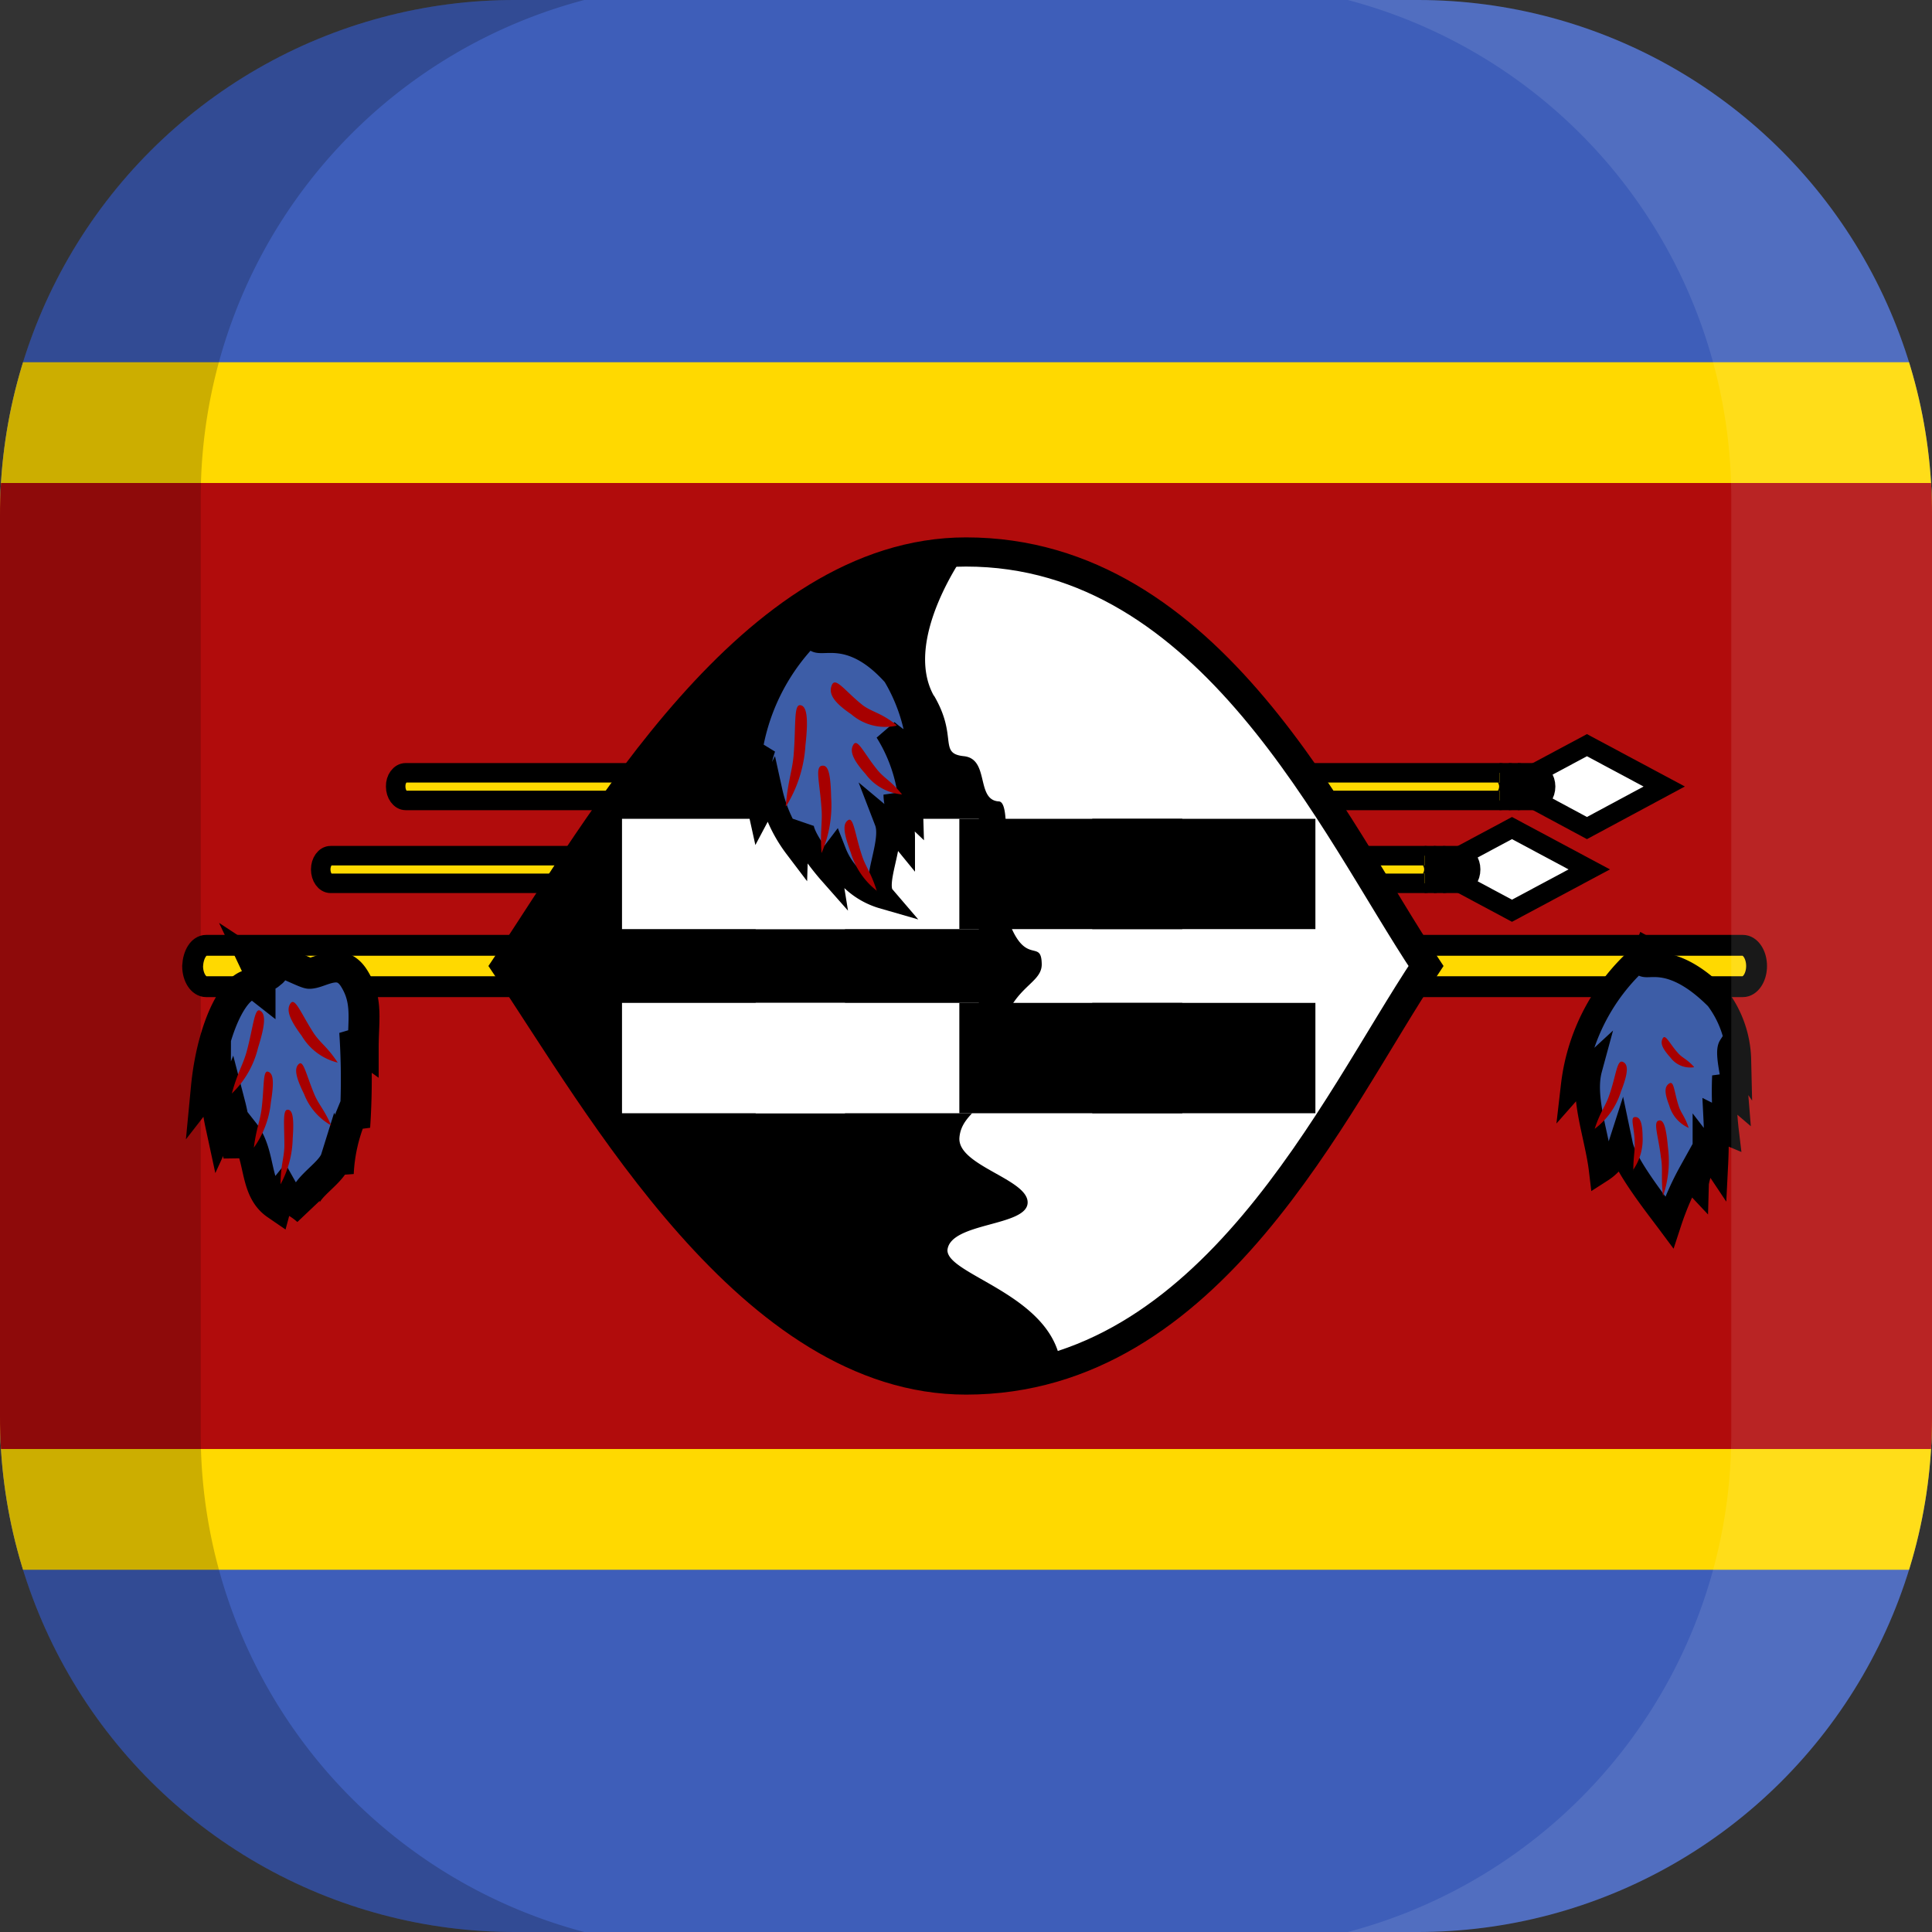 <svg xmlns="http://www.w3.org/2000/svg" xmlns:xlink="http://www.w3.org/1999/xlink" width="100" height="100" viewBox="0 0 100 100">
  <rect x="0" y="0" width="100" height="100" fill="#333333" stroke="none"/>
  <defs>
    <clipPath id="a">
      <path d="M73.3,100H26.7A26.63,26.63,0,0,1,0,73.3V26.7A26.63,26.63,0,0,1,26.7,0H73.4A26.61,26.61,0,0,1,100,26.7V73.4A26.61,26.61,0,0,1,73.3,100Z" fill="none"/>
    </clipPath>
  </defs>
  <title>flag_af_s_eswatini_or_swaziland</title>
  <g clip-path="url(#a)">
    <g>
      <g>
        <path d="M0,0H100V100H0Z" fill="#3e5eb9"/>
        <path d="M0,18.75H100v62.5H0Z" fill="#ffd900"/>
        <path d="M0,25H100V75H0Z" fill="#b10c0c"/>
        <g>
          <g>
            <path d="M82.14,38.57l-4,2.14,4,2.15,4-2.15Z" fill="#fff" stroke="#000" stroke-width="1.01"/>
            <path d="M21,40H79.48c.28,0,.52.32.52.71h0c0,.4-.24.72-.52.72H21c-.28,0-.52-.32-.52-.72h0C20.47,40.32,20.71,40,21,40Z" fill="#ffd900" stroke="#000" stroke-width="1.01"/>
            <path d="M78.57,41.43c.24,0,.48-.36.48-.72s-.24-.71-.48-.71m-.47,1.43c.23,0,.47-.36.47-.72S78.33,40,78.1,40m-.48,1.43c.24,0,.48-.36.48-.72s-.24-.71-.48-.71" fill="#ffd900" stroke="#000" stroke-width="1.01"/>
          </g>
          <g>
            <path d="M78.26,42.86l-4,2.14,4,2.14,4-2.14Z" fill="#fff" stroke="#000" stroke-width="1.01"/>
            <path d="M17.11,44.29H75.6c.29,0,.52.32.52.71h0c0,.4-.23.72-.52.72H17.11c-.28,0-.51-.32-.51-.72h0C16.6,44.61,16.83,44.29,17.11,44.29Z" fill="#ffd900" stroke="#000" stroke-width="1.01"/>
            <path d="M74.7,45.72c.23,0,.47-.36.47-.72s-.24-.71-.47-.71m-.48,1.43c.24,0,.47-.36.47-.72s-.23-.71-.47-.71m-.48,1.43c.24,0,.48-.36.48-.72s-.24-.71-.48-.71" fill="#ffd900" stroke="#000" stroke-width="1.01"/>
          </g>
          <path d="M10.67,48.93H90.21c.39,0,.71.48.71,1.07h0c0,.59-.32,1.07-.71,1.07H10.67c-.39,0-.7-.48-.7-1.07h0C10,49.41,10.28,48.93,10.67,48.93Z" fill="#ffd900" stroke="#000" stroke-width="1.08"/>
        </g>
        <path d="M73.81,50C69.05,57.14,62.7,71.43,50,71.43,38.89,71.43,31,57.14,26.19,50,31,42.86,38.89,28.57,50,28.57,62.7,28.57,69.05,42.86,73.81,50Z" fill="#fff" stroke="#000" stroke-width="1.51"/>
        <path d="M48.34,36c1.26,2.14.21,3,1.55,3.14s.61,2.26,1.8,2.34c.83,0-.08,5,.72,6.68s1.49.5,1.51,1.74S51.7,51.07,51.66,55c-.07,2.27-1.88,2.42-2,3.88s3.58,2.15,3.53,3.38-4,1-4.15,2.44C49,66,54.47,67,54.91,70.64a14.73,14.73,0,0,1-4.91.79C38.89,71.44,31,57.14,26.19,50,31,42.86,38.89,28.57,50,28.57c0,0-3.3,4.52-1.66,7.45Z"/>
        <g>
          <g>
            <path d="M35.66,48.09V42.38m2.3,0v5.71m2.31-5.71v5.71" stroke="#fff" stroke-width="6.93"/>
            <path d="M35.66,57.62V51.91m2.3,0v5.71m2.31-5.71v5.71" stroke="#fff" stroke-width="6.93"/>
          </g>
          <g>
            <path d="M42.58,48.09V42.38m2.31,0v5.71m2.31-5.71v5.71" stroke="#fff" stroke-width="6.93"/>
            <path d="M42.58,57.62V51.91m2.31,0v5.71m2.31-5.71v5.71" stroke="#fff" stroke-width="6.93"/>
          </g>
        </g>
        <g>
          <g>
            <path d="M53.12,48.09V42.38m2.3,0v5.71m2.31-5.71v5.71" stroke="#000" stroke-width="6.93"/>
            <path d="M53.12,57.62V51.91m2.3,0v5.71m2.31-5.71v5.71" stroke="#000" stroke-width="6.93"/>
          </g>
          <g>
            <path d="M60,48.09V42.38m2.31,0v5.71m2.31-5.71v5.71" stroke="#000" stroke-width="6.93"/>
            <path d="M60,57.62V51.91m2.31,0v5.71m2.31-5.71v5.71" stroke="#000" stroke-width="6.93"/>
          </g>
        </g>
        <g>
          <path d="M85.23,49.15c-.73,1.87.55-.62,3.66,2.51A5.51,5.51,0,0,1,90,54.85a7.51,7.51,0,0,1-.42-.68c-.22.34.22,1.89.28,2.63-.48-.41-.44-.6-.6-1.11a18,18,0,0,0,.11,2.92c-.38-.16-.36-.62-.56-.72a23.39,23.39,0,0,1,0,2.34c-.22-.33-.46-.59-.56-.72,0,.39-.43,1.41-.44,1.78a1.05,1.05,0,0,1-.28-.62,14.84,14.84,0,0,0-1.13,2.59c-.64-.86-2.3-2.95-2.52-4a2.43,2.43,0,0,1-1,1.3c-.21-1.76-1-3.73-.59-5.24a12,12,0,0,0-.86.88,10.47,10.47,0,0,1,3.89-7Z" fill="#3d5da7" stroke="#000" stroke-width="1.28"/>
          <path d="M82.54,58.43c.29-.9.57-1.18.76-1.76.35-1,.39-1.83.69-1.71s.3.54-.09,1.54A3.84,3.84,0,0,1,82.54,58.43Zm2,2.14c0-.68.09-1,.07-1.41,0-.77-.25-1.31,0-1.34s.4.22.41,1a2.77,2.77,0,0,1-.5,1.75Zm1.54,1.34c-.12-.95,0-1.38-.11-2-.13-1.08-.4-1.8-.14-1.9s.4.25.5,1.35a5.58,5.58,0,0,1-.25,2.54Zm1.6-6.69c-.38-.42-.6-.45-.84-.73-.43-.48-.64-1-.78-.74s0,.54.41,1a1.28,1.28,0,0,0,1.21.49Zm-.27,3.17c-.2-.62-.41-.77-.53-1.17-.23-.7-.23-1.3-.48-1.14s-.26.47,0,1.14A1.81,1.81,0,0,0,87.43,58.39Z" fill="#a70000"/>
          <path d="M13.46,51c0-.55,0-.62-.18-1,.32.21.34.75.73.36.15-.11.21-.11,0-.72.42,0,1.77.73,2,.74.57,0,1.6-.89,2.32.26s.47,2.13.47,3.59c-.28-.2-.15-.3-.44-.82a36.62,36.62,0,0,1,0,4.91c-.11-.33-.09-.19-.2-.52a8.81,8.81,0,0,0-.65,2.93c-.11-.57,0-.45-.12-.75-.29.93-2.21,1.73-1.47,2.67-.67-.59-1-.52-1.27-1a1.88,1.88,0,0,0-.35.69c-1.18-.81-.76-2.56-1.68-3.73a9.15,9.15,0,0,0-.26,1.22c-.19-1.11-.24-1.82-.45-2.63-.18.45-.16.28-.49,1a12,12,0,0,1-.27-2.56c-.35.37-.12.22-.47.67.33-3.46,1.76-6,2.78-5.2Z" fill="#3d5da7" stroke="#000" stroke-width="1.6"/>
          <path d="M12,56.6c.3-1.11.57-1.46.77-2.18.34-1.26.4-2.27.69-2.11s.29.67-.1,1.91A4.86,4.86,0,0,1,12,56.6Zm1.14,2.79c.13-1,.32-1.36.4-2,.14-1.13.06-2,.33-1.92s.33.47.15,1.59a4.84,4.84,0,0,1-.88,2.34Zm1.38,1.94c0-1,.18-1.35.2-2,0-1.1-.1-1.88.16-1.89s.35.39.27,1.49a5.18,5.18,0,0,1-.63,2.37ZM17.48,55c-.56-.85-.9-1-1.26-1.55-.64-1-.95-1.84-1.18-1.52s-.09.79.58,1.69A3,3,0,0,0,17.48,55Zm-.34,3.25c-.37-.85-.64-1.06-.87-1.61-.42-1-.56-1.78-.8-1.57s-.19.63.27,1.56a3.16,3.16,0,0,0,1.4,1.62Z" fill="#a70000"/>
          <path d="M42.3,32.38c-.66,1.91,1.16-.64,4,2.56a9.26,9.26,0,0,1,1.28,4,7.62,7.62,0,0,1-1.68-1.09A8.28,8.28,0,0,1,47.16,42c-.44-.42-.66-.35-.81-.87,0,.71.39,1.16.39,2.25a6.44,6.44,0,0,0-.86-.87c.42,1.09-.77,3.21-.17,3.91a3.85,3.85,0,0,1-2.52-2.3,1.31,1.31,0,0,0-.25,1s-1.58-1.79-1.43-2.5a3,3,0,0,0-.3,1.22,7.39,7.39,0,0,1-1.33-2.88c-.26.51-.28.51-.54,1a6,6,0,0,1,.19-3.26c-.27.28-.5.55-.78.89a11,11,0,0,1,3.55-7.14Z" fill="#3d5da7" stroke="#000" stroke-width="1.24"/>
          <path d="M40.67,41.73c.11-1.32.34-1.82.41-2.67.12-1.49,0-2.58.33-2.56s.45.58.28,2.07a6.78,6.78,0,0,1-1,3.16Zm1.85,2.41c-.08-1.11.06-1.59,0-2.3-.08-1.26-.34-2.12,0-2.2s.47.35.5,1.62a6.22,6.22,0,0,1-.49,2.88Zm2.87,2c-.31-1-.58-1.25-.78-1.87-.36-1.09-.43-2-.71-1.82s-.26.62.14,1.69A3.89,3.89,0,0,0,45.39,46.11Zm1-8.62c-.79-.63-1.2-.64-1.71-1-.91-.71-1.43-1.51-1.62-1.07s.06.88,1,1.52a2.7,2.7,0,0,0,2.35.59Zm.3,3.6c-.58-.72-.93-.83-1.3-1.3-.66-.81-1-1.61-1.21-1.29s-.07.76.62,1.53a2.64,2.64,0,0,0,1.89,1.06Z" fill="#a70000"/>
        </g>
      </g>
      <g>
        <path d="M10.39,74.25V25.75A26.64,26.64,0,0,1,30.24,0H0V100H30.24A26.66,26.66,0,0,1,10.39,74.25Z" opacity="0.2" style="isolation: isolate"/>
        <path d="M89.61,25.75V74.24A26.64,26.64,0,0,1,69.76,100H100V0H69.76A26.66,26.66,0,0,1,89.61,25.75Z" fill="#fff" opacity="0.1" style="isolation: isolate"/>
      </g>
    </g>
  </g>
</svg>
